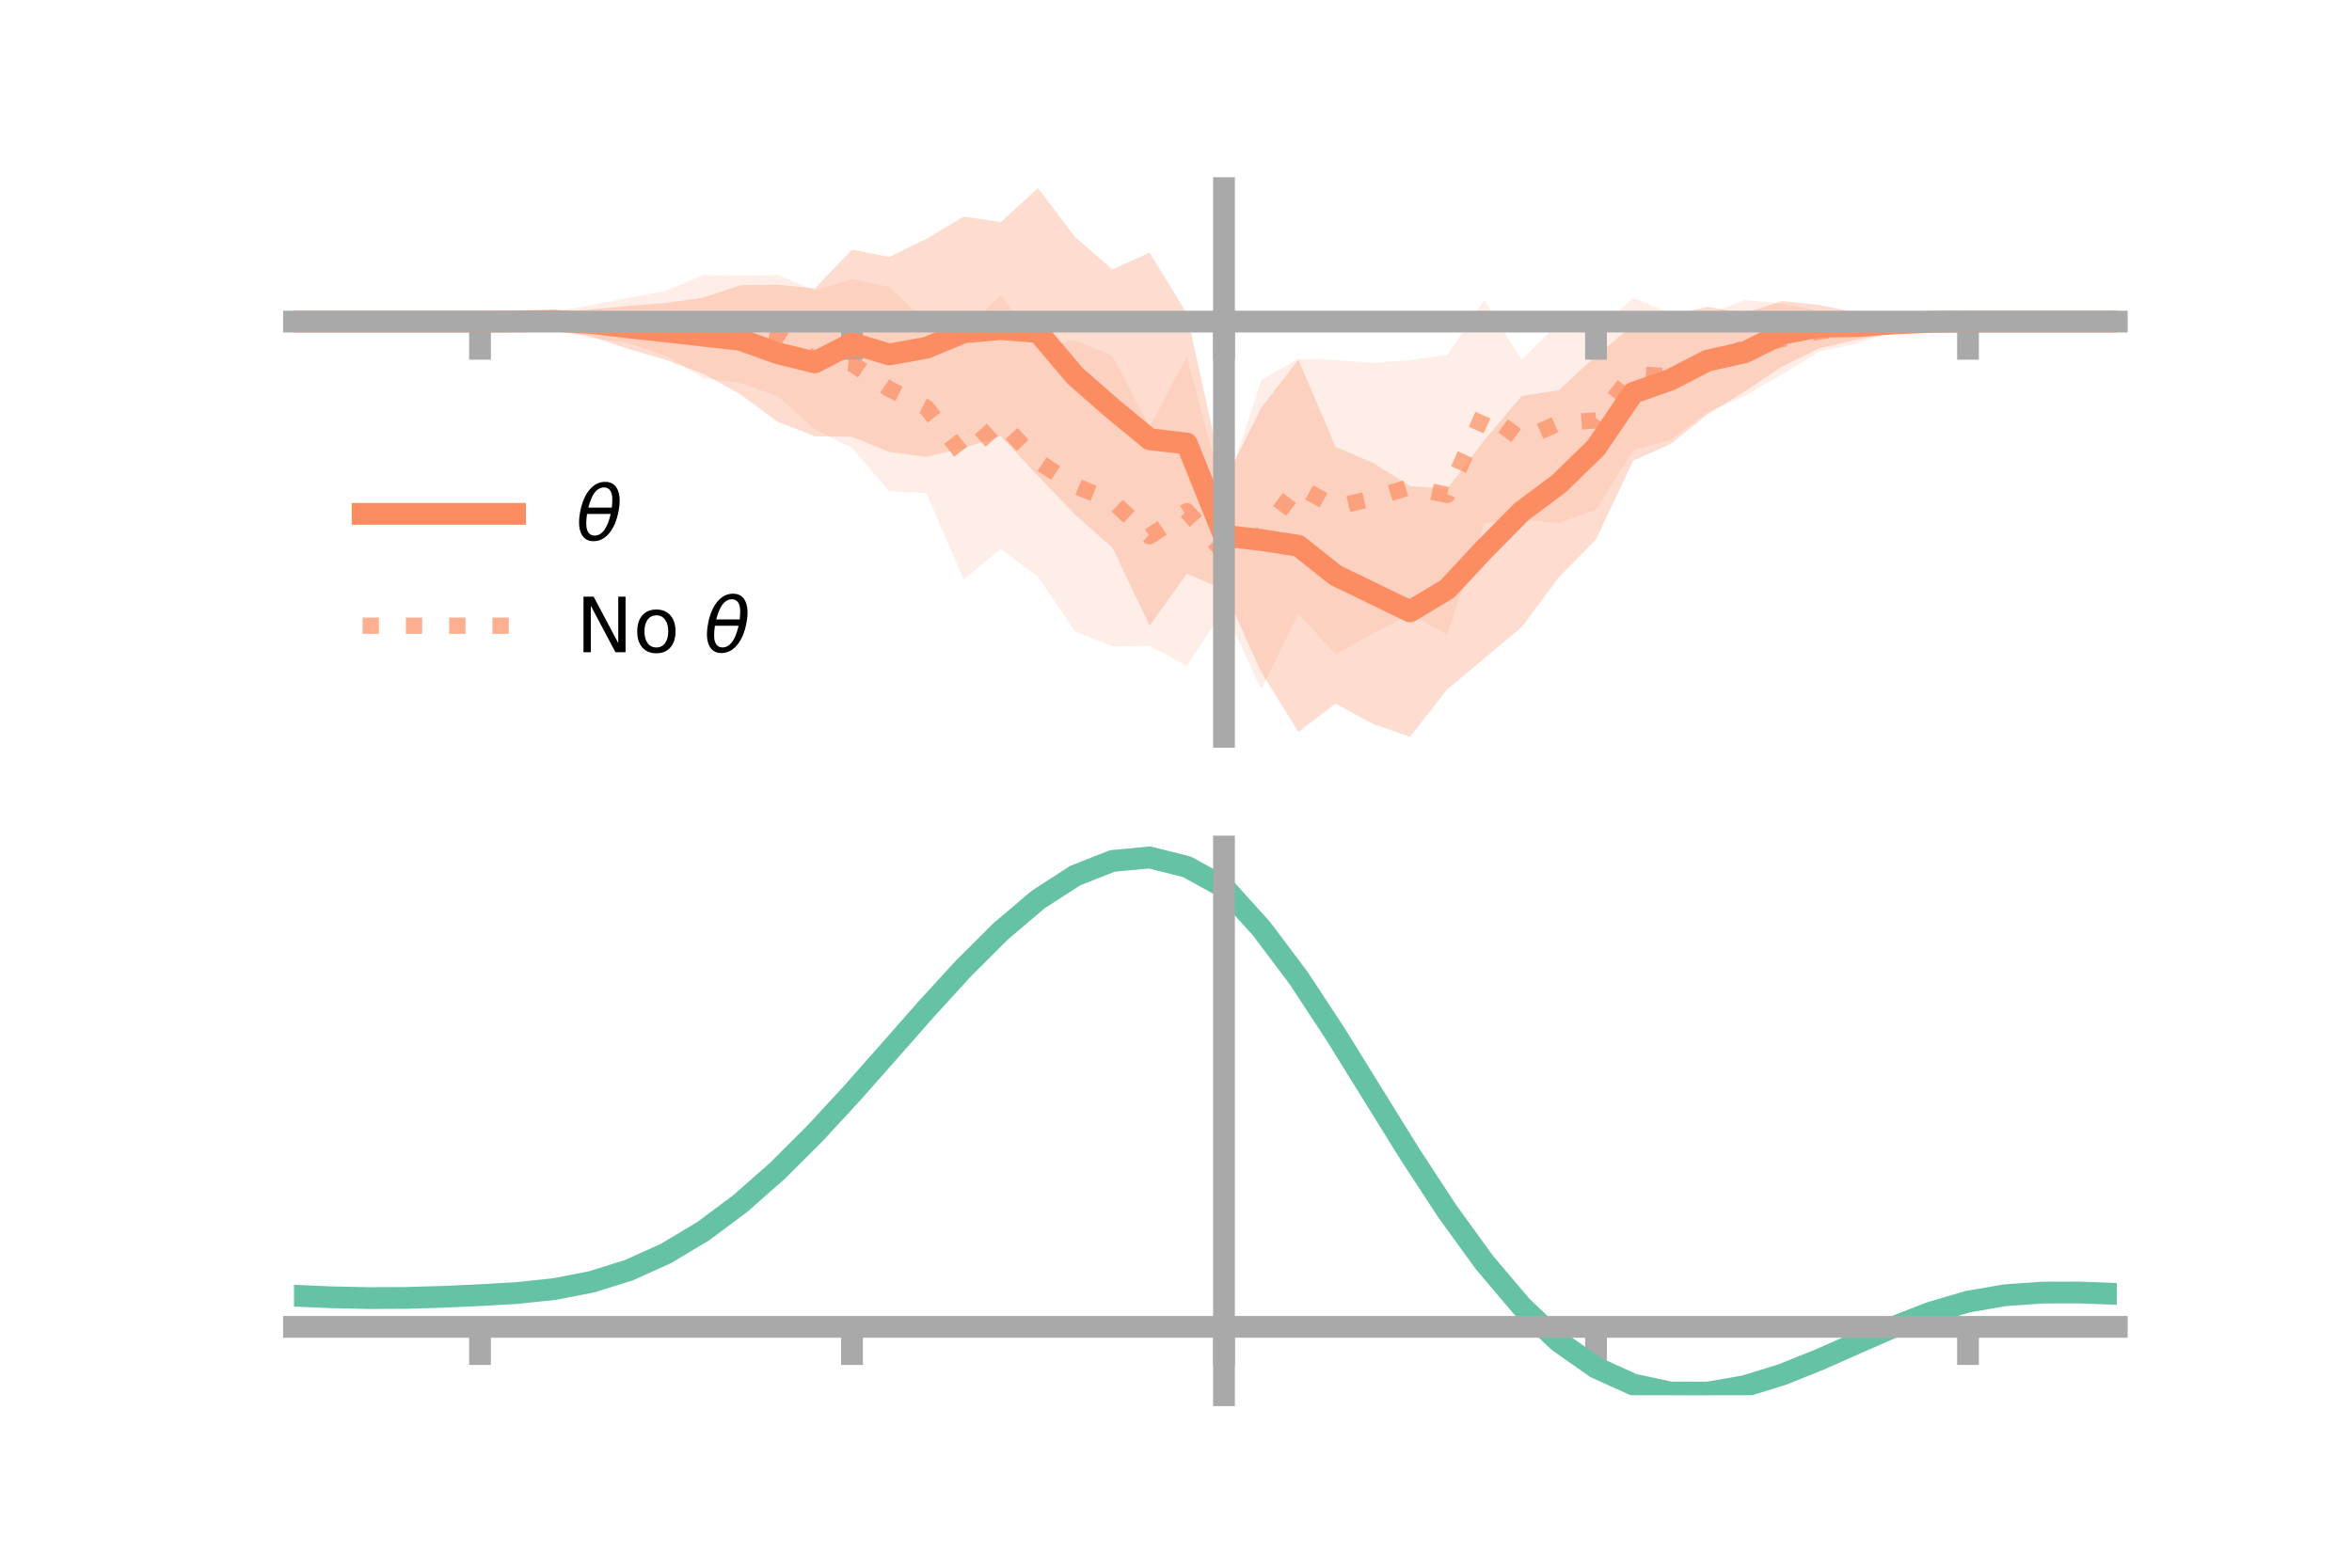 <?xml version="1.0" encoding="utf-8" standalone="no"?>
<!DOCTYPE svg PUBLIC "-//W3C//DTD SVG 1.1//EN"
  "http://www.w3.org/Graphics/SVG/1.1/DTD/svg11.dtd">
<!-- Created with matplotlib (https://matplotlib.org/) -->
<svg height="144pt" version="1.1" viewBox="0 0 216 144" width="216pt" xmlns="http://www.w3.org/2000/svg" xmlns:xlink="http://www.w3.org/1999/xlink">
 <defs>
  <style type="text/css">*{stroke-linecap:butt;stroke-linejoin:round;}</style>
 </defs>
 <g id="figure_1">
  <g id="patch_1">
   <path d="M 0 144 
L 216 144 
L 216 0 
L 0 0 
z
" style="fill:none;"/>
  </g>
  <g id="axes_1">
   <g id="patch_2">
    <path d="M 27 67.68 
L 194.4 67.68 
L 194.4 17.28 
L 27 17.28 
z
" style="fill:none;"/>
   </g>
   <g id="PolyCollection_1">
    <path clip-path="url(#pda34c0e77a)" d="M 27 29.54 
L 27 29.54 
L 30.416 29.54 
L 33.833 29.54 
L 37.249 29.54 
L 40.665 29.54 
L 44.082 29.54 
L 47.498 29.236 
L 50.914 28.635 
L 54.331 28.418 
L 57.747 28.095 
L 61.163 27.83 
L 64.58 27.339 
L 67.996 26.205 
L 71.412 26.142 
L 74.829 26.5 
L 78.245 22.931 
L 81.661 23.604 
L 85.078 21.928 
L 88.494 19.899 
L 91.91 20.389 
L 95.327 17.28 
L 98.743 21.784 
L 102.159 24.747 
L 105.576 23.198 
L 108.992 28.787 
L 112.408 44.285 
L 115.824 37.467 
L 119.241 33.039 
L 122.657 41.05 
L 126.073 42.509 
L 129.49 44.641 
L 132.906 44.908 
L 136.322 40.426 
L 139.739 36.373 
L 143.155 35.839 
L 146.571 32.691 
L 149.988 29.855 
L 153.404 28.967 
L 156.82 28.178 
L 160.237 28.772 
L 163.653 27.647 
L 167.069 28.007 
L 170.486 28.719 
L 173.902 28.848 
L 177.318 29.24 
L 180.735 29.539 
L 184.151 29.54 
L 187.567 29.54 
L 190.984 29.54 
L 194.4 29.54 
L 194.4 29.54 
L 194.4 29.54 
L 190.984 29.54 
L 187.567 29.54 
L 184.151 29.54 
L 180.735 29.542 
L 177.318 29.887 
L 173.902 30.581 
L 170.486 31.196 
L 167.069 31.997 
L 163.653 33.671 
L 160.237 35.949 
L 156.82 38.061 
L 153.404 40.79 
L 149.988 42.317 
L 146.571 49.55 
L 143.155 53.043 
L 139.739 57.614 
L 136.322 60.47 
L 132.906 63.319 
L 129.49 67.68 
L 126.073 66.493 
L 122.657 64.636 
L 119.241 67.227 
L 115.824 61.741 
L 112.408 54.134 
L 108.992 52.705 
L 105.576 57.488 
L 102.159 50.303 
L 98.743 47.289 
L 95.327 43.722 
L 91.91 40.064 
L 88.494 41.159 
L 85.078 41.958 
L 81.661 41.517 
L 78.245 40.124 
L 74.829 40.073 
L 71.412 38.748 
L 67.996 36.223 
L 64.58 34.332 
L 61.163 33.069 
L 57.747 32.061 
L 54.331 30.923 
L 50.914 30.302 
L 47.498 29.811 
L 44.082 29.54 
L 40.665 29.54 
L 37.249 29.54 
L 33.833 29.54 
L 30.416 29.54 
L 27 29.54 
z
" style="fill:#fc8d62;fill-opacity:0.3;"/>
   </g>
   <g id="PolyCollection_2">
    <path clip-path="url(#pda34c0e77a)" d="M 27 29.54 
L 27 29.54 
L 30.416 29.54 
L 33.833 29.54 
L 37.249 29.54 
L 40.665 29.54 
L 44.082 29.54 
L 47.498 29.26 
L 50.914 28.59 
L 54.331 28.016 
L 57.747 27.354 
L 61.163 26.706 
L 64.58 25.248 
L 67.996 25.309 
L 71.412 25.251 
L 74.829 26.683 
L 78.245 25.628 
L 81.661 26.338 
L 85.078 29.57 
L 88.494 30.46 
L 91.91 27.107 
L 95.327 31.798 
L 98.743 31.236 
L 102.159 32.676 
L 105.576 39.198 
L 108.992 32.768 
L 112.408 45.561 
L 115.824 34.9 
L 119.241 32.952 
L 122.657 33.069 
L 126.073 33.336 
L 129.49 33.074 
L 132.906 32.615 
L 136.322 27.582 
L 139.739 33.038 
L 143.155 29.673 
L 146.571 30.421 
L 149.988 27.358 
L 153.404 28.759 
L 156.82 28.905 
L 160.237 27.555 
L 163.653 27.89 
L 167.069 28.569 
L 170.486 28.546 
L 173.902 28.804 
L 177.318 29.237 
L 180.735 29.54 
L 184.151 29.54 
L 187.567 29.54 
L 190.984 29.54 
L 194.4 29.54 
L 194.4 29.54 
L 194.4 29.54 
L 190.984 29.54 
L 187.567 29.54 
L 184.151 29.54 
L 180.735 29.541 
L 177.318 29.941 
L 173.902 30.485 
L 170.486 31.568 
L 167.069 32.304 
L 163.653 34.398 
L 160.237 36.357 
L 156.82 37.869 
L 153.404 40.383 
L 149.988 41.365 
L 146.571 46.808 
L 143.155 48.047 
L 139.739 47.721 
L 136.322 48.078 
L 132.906 58.309 
L 129.49 56.397 
L 126.073 58.207 
L 122.657 60.082 
L 119.241 56.397 
L 115.824 63.33 
L 112.408 55.966 
L 108.992 61.154 
L 105.576 59.319 
L 102.159 59.381 
L 98.743 58.009 
L 95.327 52.985 
L 91.91 50.452 
L 88.494 53.21 
L 85.078 45.313 
L 81.661 45.125 
L 78.245 41.161 
L 74.829 39.424 
L 71.412 36.392 
L 67.996 35.197 
L 64.58 34.73 
L 61.163 32.681 
L 57.747 31.514 
L 54.331 31.05 
L 50.914 30.294 
L 47.498 29.779 
L 44.082 29.54 
L 40.665 29.54 
L 37.249 29.54 
L 33.833 29.54 
L 30.416 29.54 
L 27 29.54 
z
" style="fill:#fc8d62;fill-opacity:0.15;"/>
   </g>
   <g id="matplotlib.axis_1">
    <g id="xtick_1">
     <g id="line2d_1">
      <defs>
       <path d="M 0 0 
L 0 3.5 
" id="m11d511026b" style="stroke:#a9a9a9;stroke-width:2;"/>
      </defs>
      <g>
       <use style="fill:#a9a9a9;stroke:#a9a9a9;stroke-width:2;" x="44.082" xlink:href="#m11d511026b" y="29.54"/>
      </g>
     </g>
    </g>
    <g id="xtick_2">
     <g id="line2d_2">
      <g>
       <use style="fill:#a9a9a9;stroke:#a9a9a9;stroke-width:2;" x="78.245" xlink:href="#m11d511026b" y="29.54"/>
      </g>
     </g>
    </g>
    <g id="xtick_3">
     <g id="line2d_3">
      <g>
       <use style="fill:#a9a9a9;stroke:#a9a9a9;stroke-width:2;" x="112.408" xlink:href="#m11d511026b" y="29.54"/>
      </g>
     </g>
    </g>
    <g id="xtick_4">
     <g id="line2d_4">
      <g>
       <use style="fill:#a9a9a9;stroke:#a9a9a9;stroke-width:2;" x="146.571" xlink:href="#m11d511026b" y="29.54"/>
      </g>
     </g>
    </g>
    <g id="xtick_5">
     <g id="line2d_5">
      <g>
       <use style="fill:#a9a9a9;stroke:#a9a9a9;stroke-width:2;" x="180.735" xlink:href="#m11d511026b" y="29.54"/>
      </g>
     </g>
    </g>
   </g>
   <g id="matplotlib.axis_2"/>
   <g id="line2d_6">
    <path clip-path="url(#pda34c0e77a)" d="M 27 29.54 
L 30.416 29.54 
L 33.833 29.54 
L 37.249 29.54 
L 40.665 29.54 
L 44.082 29.54 
L 47.498 29.523 
L 50.914 29.468 
L 54.331 29.671 
L 57.747 30.078 
L 61.163 30.449 
L 64.58 30.836 
L 67.996 31.214 
L 71.412 32.445 
L 74.829 33.286 
L 78.245 31.528 
L 81.661 32.56 
L 85.078 31.943 
L 88.494 30.529 
L 91.91 30.226 
L 95.327 30.501 
L 98.743 34.536 
L 102.159 37.525 
L 105.576 40.343 
L 108.992 40.746 
L 112.408 49.21 
L 115.824 49.604 
L 119.241 50.133 
L 122.657 52.843 
L 126.073 54.501 
L 129.49 56.16 
L 132.906 54.114 
L 136.322 50.448 
L 139.739 46.993 
L 143.155 44.441 
L 146.571 41.121 
L 149.988 36.086 
L 153.404 34.879 
L 156.82 33.119 
L 160.237 32.36 
L 163.653 30.659 
L 167.069 30.002 
L 170.486 29.957 
L 173.902 29.714 
L 177.318 29.564 
L 180.735 29.541 
L 184.151 29.54 
L 187.567 29.54 
L 190.984 29.54 
L 194.4 29.54 
" style="fill:none;stroke:#fc8d62;stroke-linecap:square;stroke-width:2;"/>
   </g>
   <g id="line2d_7">
    <path clip-path="url(#pda34c0e77a)" d="M 27 29.54 
L 30.416 29.54 
L 33.833 29.54 
L 37.249 29.54 
L 40.665 29.54 
L 44.082 29.54 
L 47.498 29.519 
L 50.914 29.442 
L 54.331 29.533 
L 57.747 29.434 
L 61.163 29.693 
L 64.58 29.989 
L 67.996 30.253 
L 71.412 30.822 
L 74.829 33.053 
L 78.245 33.395 
L 81.661 35.731 
L 85.078 37.442 
L 88.494 41.835 
L 91.91 38.78 
L 95.327 42.392 
L 98.743 44.623 
L 102.159 46.029 
L 105.576 49.258 
L 108.992 46.961 
L 112.408 50.763 
L 115.824 49.115 
L 119.241 44.674 
L 122.657 46.575 
L 126.073 45.771 
L 129.49 44.736 
L 132.906 45.462 
L 136.322 37.83 
L 139.739 40.379 
L 143.155 38.86 
L 146.571 38.614 
L 149.988 34.362 
L 153.404 34.571 
L 156.82 33.387 
L 160.237 31.956 
L 163.653 31.144 
L 167.069 30.437 
L 170.486 30.057 
L 173.902 29.645 
L 177.318 29.589 
L 180.735 29.54 
L 184.151 29.54 
L 187.567 29.54 
L 190.984 29.54 
L 194.4 29.54 
" style="fill:none;stroke:#fc8d62;stroke-dasharray:1.5,2.475;stroke-dashoffset:0;stroke-opacity:0.7;stroke-width:1.5;"/>
   </g>
   <g id="patch_3">
    <path d="M 112.408 67.68 
L 112.408 17.28 
" style="fill:none;stroke:#a9a9a9;stroke-linecap:square;stroke-linejoin:miter;stroke-width:2;"/>
   </g>
   <g id="patch_4">
    <path d="M 194.4 67.68 
L 194.4 17.28 
" style="fill:none;"/>
   </g>
   <g id="patch_5">
    <path d="M 27 29.54 
L 194.4 29.54 
" style="fill:none;stroke:#a9a9a9;stroke-linecap:square;stroke-linejoin:miter;stroke-width:2;"/>
   </g>
   <g id="patch_6">
    <path d="M 27 17.28 
L 194.4 17.28 
" style="fill:none;"/>
   </g>
   <g id="legend_1">
    <g id="line2d_8">
     <path d="M 33.3 47.2 
L 47.3 47.2 
" style="fill:none;stroke:#fc8d62;stroke-linecap:square;stroke-width:2;"/>
    </g>
    <g id="line2d_9"/>
    <g id="text_1">
     <!-- $\theta$ -->
     <g transform="translate(52.9 49.65)scale(0.07 -0.07)">
      <defs>
       <path d="M 45.516 34.672 
L 14.453 34.672 
Q 12.359 20.062 14.5 13.875 
Q 17.188 6.25 24.469 6.25 
Q 31.781 6.25 37.359 13.922 
Q 42.234 20.656 45.516 34.672 
z
M 47.016 42.969 
Q 48.344 56.844 46.625 61.719 
Q 43.953 69.438 36.766 69.438 
Q 29.297 69.438 23.828 61.812 
Q 19.531 55.672 16.156 42.969 
z
M 38.188 76.766 
Q 49.906 76.766 54.594 66.406 
Q 59.281 56.109 55.719 37.844 
Q 52.203 19.625 43.453 9.281 
Q 34.766 -1.125 23.047 -1.125 
Q 11.281 -1.125 6.641 9.281 
Q 2 19.625 5.516 37.844 
Q 9.078 56.109 17.719 66.406 
Q 26.422 76.766 38.188 76.766 
z
" id="DejaVuSans-Oblique-952"/>
      </defs>
      <use transform="translate(0 0.234)" xlink:href="#DejaVuSans-Oblique-952"/>
     </g>
    </g>
    <g id="line2d_10">
     <path d="M 33.3 57.474 
L 47.3 57.474 
" style="fill:none;stroke:#fc8d62;stroke-dasharray:1.5,2.475;stroke-dashoffset:0;stroke-opacity:0.7;stroke-width:1.5;"/>
    </g>
    <g id="line2d_11"/>
    <g id="text_2">
     <!-- No $\theta$ -->
     <g transform="translate(52.9 59.924)scale(0.07 -0.07)">
      <defs>
       <path d="M 9.812 72.906 
L 23.094 72.906 
L 55.422 11.922 
L 55.422 72.906 
L 64.984 72.906 
L 64.984 0 
L 51.703 0 
L 19.391 60.984 
L 19.391 0 
L 9.812 0 
z
" id="DejaVuSans-78"/>
       <path d="M 30.609 48.391 
Q 23.391 48.391 19.188 42.75 
Q 14.984 37.109 14.984 27.297 
Q 14.984 17.484 19.156 11.844 
Q 23.344 6.203 30.609 6.203 
Q 37.797 6.203 41.984 11.859 
Q 46.188 17.531 46.188 27.297 
Q 46.188 37.016 41.984 42.703 
Q 37.797 48.391 30.609 48.391 
z
M 30.609 56 
Q 42.328 56 49.016 48.375 
Q 55.719 40.766 55.719 27.297 
Q 55.719 13.875 49.016 6.219 
Q 42.328 -1.422 30.609 -1.422 
Q 18.844 -1.422 12.172 6.219 
Q 5.516 13.875 5.516 27.297 
Q 5.516 40.766 12.172 48.375 
Q 18.844 56 30.609 56 
z
" id="DejaVuSans-111"/>
       <path id="DejaVuSans-32"/>
      </defs>
      <use transform="translate(0 0.234)" xlink:href="#DejaVuSans-78"/>
      <use transform="translate(74.805 0.234)" xlink:href="#DejaVuSans-111"/>
      <use transform="translate(135.986 0.234)" xlink:href="#DejaVuSans-32"/>
      <use transform="translate(167.773 0.234)" xlink:href="#DejaVuSans-Oblique-952"/>
     </g>
    </g>
   </g>
  </g>
  <g id="axes_2">
   <g id="patch_7">
    <path d="M 27 128.16 
L 194.4 128.16 
L 194.4 77.76 
L 27 77.76 
z
" style="fill:none;"/>
   </g>
   <g id="PolyCollection_3">
    <path clip-path="url(#p5c75751182)" d="M 27 119.069 
L 27 118.967 
L 30.416 119.119 
L 33.833 119.197 
L 37.249 119.175 
L 40.665 119.064 
L 44.082 118.897 
L 47.498 118.688 
L 50.914 118.314 
L 54.331 117.636 
L 57.747 116.549 
L 61.163 114.979 
L 64.58 112.89 
L 67.996 110.284 
L 71.412 107.199 
L 74.829 103.708 
L 78.245 99.918 
L 81.661 95.959 
L 85.078 91.984 
L 88.494 88.165 
L 91.91 84.681 
L 95.327 81.718 
L 98.743 79.461 
L 102.159 78.087 
L 105.576 77.76 
L 108.992 78.63 
L 112.408 80.548 
L 115.824 84.382 
L 119.241 88.992 
L 122.657 94.282 
L 126.073 99.893 
L 129.49 105.5 
L 132.906 110.821 
L 136.322 115.623 
L 139.739 119.727 
L 143.155 123.012 
L 146.571 125.419 
L 149.988 126.954 
L 153.404 127.675 
L 156.82 127.679 
L 160.237 127.087 
L 163.653 126.041 
L 167.069 124.696 
L 170.486 123.212 
L 173.902 121.746 
L 177.318 120.45 
L 180.735 119.465 
L 184.151 118.888 
L 187.567 118.653 
L 190.984 118.654 
L 194.4 118.788 
L 194.4 118.911 
L 194.4 118.911 
L 190.984 118.796 
L 187.567 118.811 
L 184.151 119.06 
L 180.735 119.657 
L 177.318 120.678 
L 173.902 122.029 
L 170.486 123.558 
L 167.069 125.102 
L 163.653 126.493 
L 160.237 127.564 
L 156.82 128.16 
L 153.404 128.14 
L 149.988 127.391 
L 146.571 125.842 
L 143.155 123.461 
L 139.739 120.264 
L 136.322 116.301 
L 132.906 111.677 
L 129.49 106.554 
L 126.073 101.149 
L 122.657 95.733 
L 119.241 90.621 
L 115.824 86.162 
L 112.408 82.445 
L 108.992 80.602 
L 105.576 79.763 
L 102.159 80.077 
L 98.743 81.396 
L 95.327 83.559 
L 91.91 86.393 
L 88.494 89.721 
L 85.078 93.365 
L 81.661 97.154 
L 78.245 100.925 
L 74.829 104.535 
L 71.412 107.859 
L 67.996 110.801 
L 64.58 113.291 
L 61.163 115.294 
L 57.747 116.804 
L 54.331 117.852 
L 50.914 118.501 
L 47.498 118.852 
L 44.082 119.037 
L 40.665 119.178 
L 37.249 119.266 
L 33.833 119.275 
L 30.416 119.204 
L 27 119.069 
z
" style="fill:#66c2a5;fill-opacity:0.3;"/>
   </g>
   <g id="matplotlib.axis_3">
    <g id="xtick_6">
     <g id="line2d_12">
      <g>
       <use style="fill:#a9a9a9;stroke:#a9a9a9;stroke-width:2;" x="44.082" xlink:href="#m11d511026b" y="121.88"/>
      </g>
     </g>
    </g>
    <g id="xtick_7">
     <g id="line2d_13">
      <g>
       <use style="fill:#a9a9a9;stroke:#a9a9a9;stroke-width:2;" x="78.245" xlink:href="#m11d511026b" y="121.88"/>
      </g>
     </g>
    </g>
    <g id="xtick_8">
     <g id="line2d_14">
      <g>
       <use style="fill:#a9a9a9;stroke:#a9a9a9;stroke-width:2;" x="112.408" xlink:href="#m11d511026b" y="121.88"/>
      </g>
     </g>
    </g>
    <g id="xtick_9">
     <g id="line2d_15">
      <g>
       <use style="fill:#a9a9a9;stroke:#a9a9a9;stroke-width:2;" x="146.571" xlink:href="#m11d511026b" y="121.88"/>
      </g>
     </g>
    </g>
    <g id="xtick_10">
     <g id="line2d_16">
      <g>
       <use style="fill:#a9a9a9;stroke:#a9a9a9;stroke-width:2;" x="180.735" xlink:href="#m11d511026b" y="121.88"/>
      </g>
     </g>
    </g>
   </g>
   <g id="matplotlib.axis_4"/>
   <g id="line2d_17">
    <path clip-path="url(#p5c75751182)" d="M 27 119.018 
L 30.416 119.162 
L 33.833 119.236 
L 37.249 119.221 
L 40.665 119.121 
L 44.082 118.967 
L 47.498 118.77 
L 50.914 118.407 
L 54.331 117.744 
L 57.747 116.677 
L 61.163 115.137 
L 64.58 113.091 
L 67.996 110.542 
L 71.412 107.529 
L 74.829 104.122 
L 78.245 100.422 
L 81.661 96.556 
L 85.078 92.675 
L 88.494 88.943 
L 91.91 85.537 
L 95.327 82.638 
L 98.743 80.429 
L 102.159 79.082 
L 105.576 78.762 
L 108.992 79.616 
L 112.408 81.496 
L 115.824 85.272 
L 119.241 89.807 
L 122.657 95.007 
L 126.073 100.521 
L 129.49 106.027 
L 132.906 111.249 
L 136.322 115.962 
L 139.739 119.995 
L 143.155 123.237 
L 146.571 125.63 
L 149.988 127.173 
L 153.404 127.907 
L 156.82 127.919 
L 160.237 127.326 
L 163.653 126.267 
L 167.069 124.899 
L 170.486 123.385 
L 173.902 121.888 
L 177.318 120.564 
L 180.735 119.561 
L 184.151 118.974 
L 187.567 118.732 
L 190.984 118.725 
L 194.4 118.85 
" style="fill:none;stroke:#66c2a5;stroke-linecap:square;stroke-width:2;"/>
   </g>
   <g id="patch_8">
    <path d="M 112.408 128.16 
L 112.408 77.76 
" style="fill:none;stroke:#a9a9a9;stroke-linecap:square;stroke-linejoin:miter;stroke-width:2;"/>
   </g>
   <g id="patch_9">
    <path d="M 194.4 128.16 
L 194.4 77.76 
" style="fill:none;"/>
   </g>
   <g id="patch_10">
    <path d="M 27 121.88 
L 194.4 121.88 
" style="fill:none;stroke:#a9a9a9;stroke-linecap:square;stroke-linejoin:miter;stroke-width:2;"/>
   </g>
   <g id="patch_11">
    <path d="M 27 77.76 
L 194.4 77.76 
" style="fill:none;"/>
   </g>
  </g>
 </g>
 <defs>
  <clipPath id="pda34c0e77a">
   <rect height="50.4" width="167.4" x="27" y="17.28"/>
  </clipPath>
  <clipPath id="p5c75751182">
   <rect height="50.4" width="167.4" x="27" y="77.76"/>
  </clipPath>
 </defs>
</svg>
